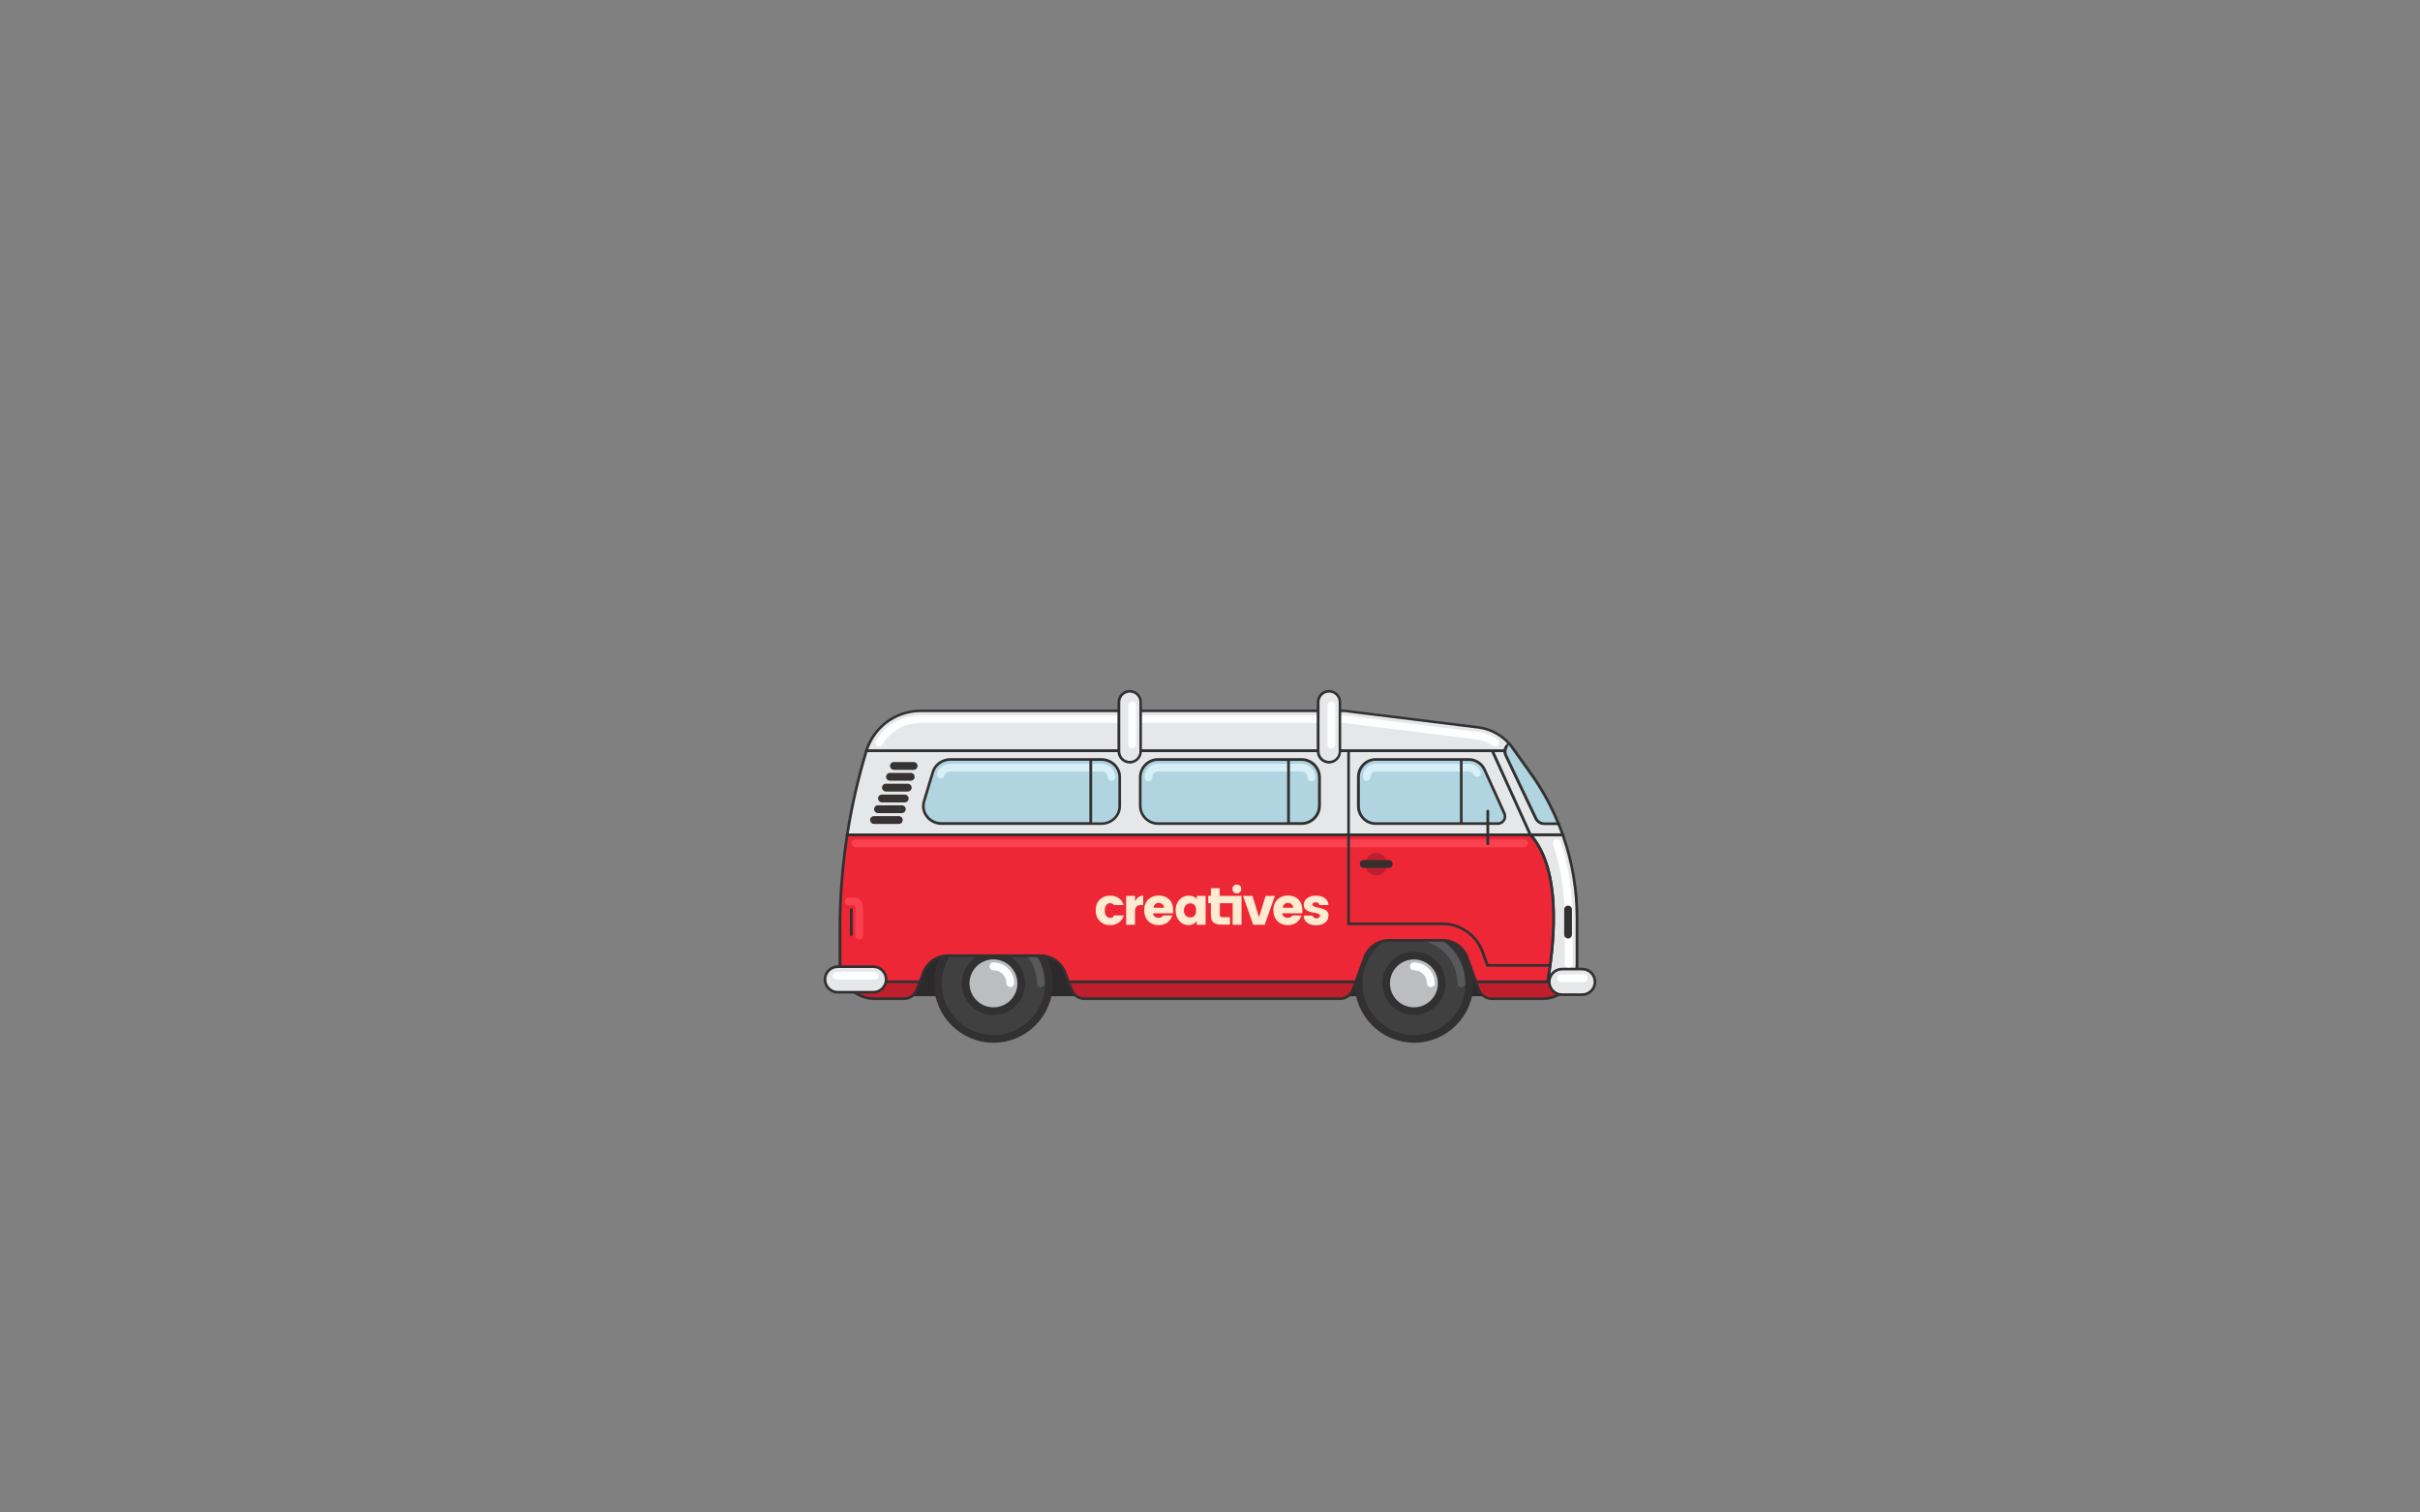 <?xml version="1.0" encoding="utf-8"?>
<!-- Generator: Adobe Illustrator 22.1.0, SVG Export Plug-In . SVG Version: 6.00 Build 0)  -->
<svg version="1.1" id="Van" xmlns="http://www.w3.org/2000/svg" xmlns:xlink="http://www.w3.org/1999/xlink" x="0px" y="0px"
	 viewBox="0 0 1920 1200" style="enable-background:new 0 0 1920 1200;" xml:space="preserve">
<rect x="0" y="0" width="1920" height="1200" fill="#808080" stroke="none"/>
<style type="text/css">
	.st0{fill:#2C292A;}
	.st1{fill:#404041;}
	.st2{fill:#323031;}
	.st3{fill:#58595B;}
	.st4{fill:#BBBDBF;}
	.st5{fill:#FDFEFF;}
	.st6{fill:#E6E7E8;}
	.st7{fill:#FFFFFF;}
	.st8{fill:#EE2737;}
	.st9{fill:#FA4150;}
	.st10{fill:#BF1F2C;}
	.st11{fill:#373332;}
	.st12{fill:#B0D4E0;}
	.st13{fill:#D7EFF6;}
	.st14{fill:#FFECD0;}
</style>
<g>
	<g id="bottom_1_">
		
			<rect x="706.3" y="708.7" transform="matrix(-1 -4.489621e-11 4.489621e-11 -1 1890.373 1499.105)" class="st0" width="477.7" height="81.6"/>
	</g>
	<g id="wheel_4_">
		<g>
			<g>
				
					<ellipse transform="matrix(0.759 -0.651 0.651 0.759 -318.017 701.373)" class="st1" cx="788.2" cy="780.2" rx="44" ry="44"/>
			</g>
			<g>
				<path class="st2" d="M741.1,780.2c0-26,21.1-47.1,47.1-47.1c26,0,47.1,21.1,47.1,47.1c0,26-21.1,47.1-47.1,47.1
					C762.2,827.2,741.1,806.1,741.1,780.2z M747.2,780.2c0,22.6,18.4,41,41,41c22.6,0,41-18.4,41-41c0-22.6-18.4-41-41-41
					C765.6,739.2,747.2,757.6,747.2,780.2z"/>
			</g>
		</g>
		<g>
			<g>
				<path class="st3" d="M825.7,783.2c1.7,0,3.1-1.4,3.1-3.1c0-22.4-18.2-40.6-40.6-40.6c-1.7,0-3.1,1.4-3.1,3.1
					c0,1.7,1.4,3.1,3.1,3.1c19,0,34.5,15.5,34.5,34.5C822.6,781.9,824,783.2,825.7,783.2z"/>
			</g>
		</g>
		<g>
			<g>
				<circle class="st4" cx="788.2" cy="780.2" r="22.1"/>
			</g>
			<g>
				<path class="st2" d="M763.1,780.2c0-13.9,11.3-25.1,25.1-25.1c13.9,0,25.1,11.3,25.1,25.1c0,13.9-11.3,25.1-25.1,25.1
					C774.3,805.3,763.1,794,763.1,780.2z M769.2,780.2c0,10.5,8.5,19,19,19s19-8.5,19-19c0-10.5-8.5-19-19-19
					S769.2,769.7,769.2,780.2z"/>
			</g>
		</g>
		<g>
			<g>
				<path class="st5" d="M801.6,783.2c1.7,0,3.1-1.4,3.1-3.1c0-9.1-7.4-16.5-16.5-16.5c-1.7,0-3.1,1.4-3.1,3.1
					c0,1.7,1.4,3.1,3.1,3.1c5.7,0,10.3,4.6,10.3,10.4C798.5,781.9,799.9,783.2,801.6,783.2z"/>
			</g>
		</g>
	</g>
	<g id="wheel_3_">
		<g>
			<g>
				
					<ellipse transform="matrix(0.707 -0.707 0.707 0.707 -223.084 1021.756)" class="st1" cx="1121.8" cy="780.2" rx="44" ry="44"/>
			</g>
			<g>
				<path class="st2" d="M1074.8,780.2c0-26,21.1-47.1,47.1-47.1c26,0,47.1,21.1,47.1,47.1c0,26-21.1,47.1-47.1,47.1
					C1095.9,827.2,1074.8,806.1,1074.8,780.2z M1080.9,780.2c0,22.6,18.4,41,41,41s41-18.4,41-41c0-22.6-18.4-41-41-41
					S1080.9,757.6,1080.9,780.2z"/>
			</g>
		</g>
		<g>
			<g>
				<path class="st3" d="M1159.3,783.2c1.7,0,3.1-1.4,3.1-3.1c0-22.4-18.2-40.6-40.6-40.6c-1.7,0-3.1,1.4-3.1,3.1
					c0,1.7,1.4,3.1,3.1,3.1c19,0,34.5,15.5,34.5,34.5C1156.3,781.9,1157.7,783.2,1159.3,783.2z"/>
			</g>
		</g>
		<g>
			<g>
				<circle class="st4" cx="1121.8" cy="780.2" r="22.1"/>
			</g>
			<g>
				<path class="st2" d="M1096.7,780.2c0-13.9,11.3-25.1,25.1-25.1s25.1,11.3,25.1,25.1c0,13.9-11.3,25.1-25.1,25.1
					S1096.7,794,1096.7,780.2z M1102.8,780.2c0,10.5,8.5,19,19,19s19-8.5,19-19c0-10.5-8.5-19-19-19S1102.8,769.7,1102.8,780.2z"/>
			</g>
		</g>
		<g>
			<g>
				<path class="st5" d="M1135.2,783.2c1.7,0,3.1-1.4,3.1-3.1c0-9.1-7.4-16.5-16.5-16.5c-1.7,0-3.1,1.4-3.1,3.1
					c0,1.7,1.4,3.1,3.1,3.1c5.7,0,10.3,4.6,10.3,10.4C1132.2,781.9,1133.5,783.2,1135.2,783.2z"/>
			</g>
		</g>
	</g>
	<g id="body_1_">
		<g>
			<path class="st6" d="M687.3,596.1c0.1-0.2,0.1-0.3,0.2-0.5H1184l30.2,66.8H672.2C675.6,640,680.7,617.9,687.3,596.1z"/>
		</g>
		<path class="st2" d="M1215.9,663.5l-31.2-68.9h-498l-0.5,1.3c-6.6,22-11.7,44.3-15.1,66.4l-0.2,1.2H1215.9z M1212.6,661.3H673.4
			l0.4-2.3c3.3-20.3,8-40.8,14-60.9l0.4-1.4h495.1L1212.6,661.3z"/>
		<g>
			<path class="st6" d="M1184,595.6l30.2,66.8h25.6c-1.1-3-2.2-6-3.4-8.9h-11.1c-2.9,0-5.5-1.6-6.7-4.1l-23.9-50.1
				c-0.6-1.2-0.8-2.4-0.6-3.6H1184z"/>
		</g>
		<path class="st2" d="M1182.4,594.5l31.2,68.9h27.8l-0.5-1.4c-1.2-3.3-2.3-6.3-3.4-9l-0.3-0.7h-11.8c-2.5,0-4.7-1.4-5.8-3.5
			l-23.9-50.2c-0.5-1-0.6-2-0.5-3l0.1-1.2H1182.4z M1185.7,596.7h7.1l0.4,1.5c0.1,0.5,0.3,1,0.5,1.4l23.9,50.2
			c1.4,2.9,4.4,4.7,7.7,4.7h10.4l0.5,1.2c0.4,0.9,0.7,1.9,1.1,2.8l1,2.7h-23.4L1185.7,596.7z"/>
		<g>
			<path class="st6" d="M687.4,595.6h506.7c0.2-2.2,1.5-4.2,3.5-5.3c-6.3-7.2-15.1-11.9-24.8-13.1L1066.9,564H730.5
				C710.8,564,693.3,576.8,687.4,595.6z"/>
		</g>
		<path class="st2" d="M1198.1,591.3l1.1-0.7l-0.9-1c-6.5-7.5-15.5-12.2-25.4-13.5L1066.8,563H730.5c-20.3,0-38,13-44.1,32.3
			l-0.4,1.4h509.1l0.1-1C1195.3,593.9,1196.5,592.2,1198.1,591.3z M1195.9,590l-1.1,1.4c-0.5,0.6-0.9,1.2-1.2,1.9l-0.5,1.2H688.8
			l1.2-2.8c6.9-16.2,22.8-26.7,40.5-26.7h336.4l105.8,13.1c8.2,1,16,4.8,21.9,10.5L1195.9,590z"/>
		<g>
			<path class="st5" d="M697.4,592.2c1,0,2-0.5,2.6-1.5c6.5-10.7,17.8-17.1,30.4-17.1h335.9l105.3,13.1c4.7,0.6,9.3,2.3,13.2,5
				c1.4,1,3.3,0.6,4.2-0.8c1-1.4,0.6-3.3-0.8-4.2c-4.7-3.2-10.2-5.3-15.8-6l-105.8-13.1H730.5c-14.7,0-28.1,7.5-35.6,20.1
				c-0.9,1.4-0.4,3.3,1,4.2C696.3,592,696.9,592.2,697.4,592.2z"/>
		</g>
		<g>
			<path class="st6" d="M1227.8,779h19.5c2.4-4.1,3.9-8.9,3.9-14v-36.7c0-22.6-3.9-44.9-11.3-65.9h-25.6
				C1237.2,687.8,1234.7,738.4,1227.8,779z"/>
		</g>
		<path class="st2" d="M1211.9,661.3l1.6,1.8c22.9,25.4,19.9,77,13.3,115.7l-0.2,1.3h21.4l0.3-0.5c2.6-4.4,4-9.4,4-14.6v-36.7
			c0-22.6-3.8-44.9-11.4-66.2l-0.3-0.7H1211.9z M1216.8,663.5h22.3l0.5,1.3c7,20.5,10.5,41.8,10.5,63.4V765c0,4.1-1,8.2-2.8,11.9
			l-0.6,1.1h-17.6l0.4-2.3c5.6-34.9,8.4-82.2-10.5-109L1216.8,663.5z"/>
		<g>
			<path class="st7" d="M1244.6,768c1.7,0,3.1-1.4,3.1-3.1v-36.7c0-20.5-3.2-40.8-9.6-60.3c-0.5-1.6-2.3-2.5-3.9-2
				c-1.6,0.5-2.5,2.3-2,3.9c6.2,18.9,9.3,38.5,9.3,58.4V765C1241.6,766.6,1242.9,768,1244.6,768z"/>
		</g>
		<g>
			<path class="st8" d="M666.4,736.9V765c0,5.1,1.4,9.9,3.9,14h59.4l2.8-7.4c3.1-8.1,10.8-13.4,19.4-13.4h73.6
				c8.6,0,16.3,5.3,19.4,13.4l2.8,7.4h227.9l6.9-19.3c3-8.2,10.8-13.7,19.5-13.7h42.5c8.8,0,16.6,5.5,19.5,13.7l6.9,19.3h56.7
				c6.9-40.6,9.4-91.2-13.5-116.6H672.2C668.3,687,666.4,711.9,666.4,736.9z"/>
		</g>
		<path class="st2" d="M674.3,741.5v-19.9c0-0.6,0.5-1.1,1.1-1.1s1.1,0.5,1.1,1.1v19.9c0,0.6-0.5,1.1-1.1,1.1
			S674.3,742.1,674.3,741.5z"/>
		<path class="st2" d="M665.3,765c0,5.2,1.4,10.2,4,14.6l0.3,0.5h60.8l3.1-8.1c2.9-7.6,10.3-12.7,18.4-12.7h73.6
			c8.1,0,15.5,5.1,18.4,12.7l3.1,8.1h229.4l7.2-20c2.8-7.8,10.3-13,18.5-13h42.5c8.3,0,15.7,5.2,18.5,13l7.2,20h58.4l0.2-0.9
			c6.7-39.2,9.7-91.4-13.8-117.5l-0.3-0.4H671.2l-0.1,0.9c-3.8,24.6-5.8,49.7-5.8,74.6V765z M667.5,736.9c0-23.9,1.8-48,5.3-71.7
			l0.3-1.7h540.7l0.6,0.7c11.9,14,23.8,44.8,12.8,112.1l-0.3,1.7h-55.1l-6.7-18.6c-3.1-8.6-11.4-14.4-20.5-14.4h-42.5
			c-9.2,0-17.4,5.8-20.5,14.4l-6.7,18.6H848.5l-2.5-6.7c-3.2-8.4-11.4-14.1-20.4-14.1h-73.6c-9,0-17.2,5.7-20.4,14.1l-2.5,6.7h-58.1
			l-0.6-1.1c-1.9-3.6-2.8-7.7-2.8-11.9V736.9z"/>
		<g>
			<path class="st9" d="M678.9,672.2h530.3c1.7,0,3.1-1.4,3.1-3.1c0-1.7-1.4-3.1-3.1-3.1H678.9c-1.7,0-3.1,1.4-3.1,3.1
				C675.9,670.8,677.3,672.2,678.9,672.2z"/>
		</g>
		<g>
			<path class="st10" d="M1171.1,779l2.2,6.1c1.6,4.4,5.7,7.3,10.4,7.3h40.1c10,0,18.8-5.4,23.6-13.4H1171.1z"/>
		</g>
		<path class="st2" d="M1248.2,779.5l1-1.6h-79.6l2.7,7.5c1.7,4.8,6.3,8,11.4,8h40.1C1233.7,793.5,1243.1,788.1,1248.2,779.5z
			 M1245.8,780.1l-3.3,3.4c-4.9,5-11.8,7.9-18.8,7.9h-40.1c-4.2,0-8-2.6-9.4-6.6l-1.7-4.7H1245.8z"/>
		<g>
			<path class="st10" d="M847.7,779l2.4,6.3c1.7,4.3,5.7,7.1,10.3,7.1h202.6c4.7,0,8.8-2.9,10.4-7.3l2.2-6.1H847.7z"/>
		</g>
		<path class="st2" d="M1074.5,785.4l2.7-7.5h-231l2.9,7.7c1.8,4.8,6.3,7.8,11.3,7.8h202.6C1068.2,793.5,1072.8,790.2,1074.5,785.4z
			 M1074.1,780.1l-1.7,4.6c-1.4,3.9-5.2,6.6-9.4,6.6H860.5c-4.2,0-7.8-2.5-9.3-6.4l-1.8-4.8H1074.1z"/>
		<g>
			<path class="st10" d="M670.3,779c4.8,8,13.5,13.4,23.5,13.4H717c4.6,0,8.7-2.8,10.3-7.1l2.4-6.3H670.3z"/>
		</g>
		<path class="st2" d="M728.3,785.6l2.9-7.7h-62.9l1,1.6c5.1,8.6,14.5,13.9,24.5,13.9H717C722.1,793.5,726.6,790.4,728.3,785.6z
			 M728.2,780.1l-1.8,4.8c-1.5,3.9-5.1,6.4-9.3,6.4h-23.2c-7,0-13.8-2.9-18.8-7.9l-3.3-3.4H728.2z"/>
		<g>
			<g>
				<g>
					<path class="st11" d="M709.2,610.8h15.7c1.7,0,3.1-1.4,3.1-3.1c0-1.7-1.4-3.1-3.1-3.1h-15.7c-1.7,0-3.1,1.4-3.1,3.1
						C706.2,609.5,707.5,610.8,709.2,610.8z"/>
				</g>
			</g>
			<g>
				<g>
					<path class="st11" d="M706.1,619.4h16.5c1.7,0,3.1-1.4,3.1-3.1c0-1.7-1.4-3.1-3.1-3.1h-16.5c-1.7,0-3.1,1.4-3.1,3.1
						C703,618.1,704.4,619.4,706.1,619.4z"/>
				</g>
			</g>
			<g>
				<g>
					<path class="st11" d="M702.9,628h17.3c1.7,0,3.1-1.4,3.1-3.1c0-1.7-1.4-3.1-3.1-3.1h-17.3c-1.7,0-3.1,1.4-3.1,3.1
						C699.8,626.6,701.2,628,702.9,628z"/>
				</g>
			</g>
			<g>
				<g>
					<path class="st11" d="M699.7,636.6h18.1c1.7,0,3.1-1.4,3.1-3.1c0-1.7-1.4-3.1-3.1-3.1h-18.1c-1.7,0-3.1,1.4-3.1,3.1
						C696.7,635.2,698,636.6,699.7,636.6z"/>
				</g>
			</g>
			<g>
				<g>
					<path class="st11" d="M696.6,645.1h18.9c1.7,0,3.1-1.4,3.1-3.1c0-1.7-1.4-3.1-3.1-3.1h-18.9c-1.7,0-3.1,1.4-3.1,3.1
						C693.5,643.8,694.9,645.1,696.6,645.1z"/>
				</g>
			</g>
			<g>
				<g>
					<path class="st11" d="M693.4,653.7h19.7c1.7,0,3.1-1.4,3.1-3.1c0-1.7-1.4-3.1-3.1-3.1h-19.7c-1.7,0-3.1,1.4-3.1,3.1
						C690.4,652.3,691.7,653.7,693.4,653.7z"/>
				</g>
			</g>
		</g>
		<g>
			<path class="st6" d="M664.7,787.3h28.2c5.6,0,10.2-4.6,10.2-10.2l0,0c0-5.6-4.6-10.2-10.2-10.2h-28.2c-5.6,0-10.2,4.6-10.2,10.2
				l0,0C654.6,782.7,659.1,787.3,664.7,787.3z"/>
		</g>
		<path class="st2" d="M653.5,777.1c0,6.2,5,11.2,11.2,11.2h28.2c6.2,0,11.2-5,11.2-11.2s-5-11.2-11.2-11.2h-28.2
			C658.5,765.9,653.5,770.9,653.5,777.1z M655.6,777.1c0-5,4.1-9.1,9.1-9.1h28.2c5,0,9.1,4.1,9.1,9.1s-4.1,9.1-9.1,9.1h-28.2
			C659.7,786.2,655.6,782.1,655.6,777.1z"/>
		<g>
			<path class="st6" d="M1239.3,789.2h16c5.6,0,10.2-4.6,10.2-10.2l0,0c0-5.6-4.6-10.2-10.2-10.2h-16c-5.6,0-10.2,4.6-10.2,10.2l0,0
				C1229.1,784.6,1233.7,789.2,1239.3,789.2z"/>
		</g>
		<path class="st2" d="M1228.1,779c0,6.2,5,11.2,11.2,11.2h16c6.2,0,11.2-5,11.2-11.2s-5-11.2-11.2-11.2h-16
			C1233.1,767.8,1228.1,772.8,1228.1,779z M1230.2,779c0-5,4.1-9.1,9.1-9.1h16c5,0,9.1,4.1,9.1,9.1s-4.1,9.1-9.1,9.1h-16
			C1234.3,788.1,1230.2,784,1230.2,779z"/>
		<g>
			<path class="st7" d="M1238.6,779.2h17.9c1.7,0,3.1-1.4,3.1-3.1c0-1.7-1.4-3.1-3.1-3.1h-17.9c-1.7,0-3.1,1.4-3.1,3.1
				C1235.5,777.9,1236.9,779.2,1238.6,779.2z"/>
		</g>
		<g>
			<path class="st5" d="M663.7,777.2H694c1.7,0,3.1-1.4,3.1-3.1c0-1.7-1.4-3.1-3.1-3.1h-30.3c-1.7,0-3.1,1.4-3.1,3.1
				C660.6,775.8,662,777.2,663.7,777.2z"/>
		</g>
		<g>
			<path class="st2" d="M1244.1,744.6c1.7,0,3.1-1.4,3.1-3.1v-19.9c0-1.7-1.4-3.1-3.1-3.1c-1.7,0-3.1,1.4-3.1,3.1v19.9
				C1241,743.2,1242.4,744.6,1244.1,744.6z"/>
		</g>
		<g>
			<circle class="st10" cx="1091.9" cy="685.6" r="8.9"/>
		</g>
		<g>
			<path class="st2" d="M1081.9,688.6h19.9c1.7,0,3.1-1.4,3.1-3.1c0-1.7-1.4-3.1-3.1-3.1h-19.9c-1.7,0-3.1,1.4-3.1,3.1
				C1078.9,687.2,1080.2,688.6,1081.9,688.6z"/>
		</g>
		<g>
			<path class="st9" d="M681.7,745.3c1.7,0,3.1-1.4,3.1-3.1v-21.3c0-8.2-5.6-8.8-7.3-8.8h-4c-1.7,0-3.1,1.4-3.1,3.1
				c0,1.7,1.4,3.1,3.1,3.1h4c0.4,0,1.1,0,1.1,2.7v21.3C678.6,744,680,745.3,681.7,745.3z"/>
		</g>
		<g>
			<g>
				<path class="st6" d="M896.4,548.5c4.8,0,8.7,3.9,8.7,8.7v39c0,4.8-3.9,8.7-8.7,8.7c-4.8,0-8.7-3.9-8.7-8.7v-39
					C887.7,552.3,891.6,548.5,896.4,548.5z"/>
			</g>
		</g>
		<path class="st2" d="M886.6,557.1v39c0,5.4,4.4,9.7,9.7,9.7c5.4,0,9.7-4.4,9.7-9.7v-39c0-5.4-4.4-9.7-9.7-9.7
			C891,547.4,886.6,551.7,886.6,557.1z M888.8,557.1c0-4.2,3.4-7.6,7.6-7.6c4.2,0,7.6,3.4,7.6,7.6v39c0,4.2-3.4,7.6-7.6,7.6
			c-4.2,0-7.6-3.4-7.6-7.6V557.1z"/>
		<g>
			<g>
				<path class="st5" d="M898.3,593.8c1.7,0,3.1-1.4,3.1-3.1v-31.1c0-1.7-1.4-3.1-3.1-3.1s-3.1,1.4-3.1,3.1v31.1
					C895.2,592.4,896.6,593.8,898.3,593.8z"/>
			</g>
		</g>
		<g>
			<g>
				<path class="st6" d="M1054.4,548.5c4.8,0,8.7,3.9,8.7,8.7v39c0,4.8-3.9,8.7-8.7,8.7c-4.8,0-8.7-3.9-8.7-8.7v-39
					C1045.8,552.3,1049.7,548.5,1054.4,548.5z"/>
			</g>
		</g>
		<path class="st2" d="M1044.7,557.1v39c0,5.4,4.4,9.7,9.7,9.7c5.4,0,9.7-4.4,9.7-9.7v-39c0-5.4-4.4-9.7-9.7-9.7
			C1049.1,547.4,1044.7,551.7,1044.7,557.1z M1046.9,557.1c0-4.2,3.4-7.6,7.6-7.6c4.2,0,7.6,3.4,7.6,7.6v39c0,4.2-3.4,7.6-7.6,7.6
			c-4.2,0-7.6-3.4-7.6-7.6V557.1z"/>
		<g>
			<g>
				<path class="st5" d="M1056.3,593.8c1.7,0,3.1-1.4,3.1-3.1v-31.1c0-1.7-1.4-3.1-3.1-3.1c-1.7,0-3.1,1.4-3.1,3.1v31.1
					C1053.3,592.4,1054.6,593.8,1056.3,593.8z"/>
			</g>
		</g>
	</g>
	<path class="st2" d="M1144.6,734h-75.7V595.6h2.1v136.3h73.5c14.6,0,27.8,9.3,32.8,23l3.6,10h49.2v2.1h-50.8l-4.1-11.4
		C1170.7,742.7,1158.3,734,1144.6,734z"/>
	<g id="window_x5F_2_1_">
		<g>
			<g>
				<path class="st12" d="M1077.8,616.4v23.2c0,7.6,6.1,13.9,13.7,13.9h96.9c4.1,0,6.8-4.3,5.1-8.1l-15.7-34.7
					c-2.2-5-7.1-8.1-12.5-8.1h-73.9C1084,602.6,1077.8,608.8,1077.8,616.4z"/>
			</g>
		</g>
		<g>
			<g>
				<path class="st13" d="M1084.3,619.5c1.7,0,3.1-1.4,3.1-3.1c0-2.4,1.9-4.3,4.1-4.3h73.9c1.6,0,3.1,1,3.8,2.5
					c0.7,1.5,2.5,2.2,4,1.5c1.5-0.7,2.2-2.5,1.5-4c-1.7-3.7-5.3-6.1-9.3-6.1h-73.9c-5.7,0-10.3,4.7-10.3,10.4
					C1081.3,618.1,1082.6,619.5,1084.3,619.5z"/>
			</g>
		</g>
	</g>
	<path class="st2" d="M1188.4,654.5c2.3,0,4.4-1.2,5.6-3.1c1.3-2,1.4-4.4,0.5-6.5l-15.7-34.7c-2.4-5.3-7.7-8.7-13.5-8.7h-73.9
		c-8.1,0-14.8,6.7-14.8,14.9v23.2c0,8.2,6.6,14.9,14.8,14.9H1188.4z M1158.3,652.4h-66.8c-7,0-12.6-5.7-12.6-12.8v-23.2
		c0-7,5.7-12.8,12.6-12.8h66.8V652.4z M1188.4,652.4h-28v-48.7h5c4.9,0,9.4,2.9,11.5,7.5l15.7,34.7c0.7,1.5,0.5,3.1-0.3,4.5
		C1191.4,651.6,1190,652.4,1188.4,652.4z"/>
	<path class="st2" d="M1180.4,642.4c0.6,0,1.1,0.5,1.1,1.1v26c0,0.6-0.5,1.1-1.1,1.1s-1.1-0.5-1.1-1.1v-26
		C1179.4,642.9,1179.8,642.4,1180.4,642.4z"/>
	<g id="window_x5F_3_1_">
		<g>
			<g>
				<path class="st12" d="M904.6,616.8v22.4c0,7.9,6.4,14.2,14.2,14.2h113.8c7.9,0,14.2-6.4,14.2-14.2v-22.4
					c0-7.9-6.4-14.2-14.2-14.2H918.8C911,602.6,904.6,608.9,904.6,616.8z"/>
			</g>
		</g>
		<g>
			<g>
				<path class="st13" d="M911.1,619.9c1.7,0,3.1-1.4,3.1-3.1c0-2.6,2.1-4.7,4.6-4.7h113.8c2.6,0,4.7,2.1,4.7,4.7
					c0,1.7,1.4,3.1,3.1,3.1c1.7,0,3.1-1.4,3.1-3.1c0-5.9-4.8-10.8-10.8-10.8H918.8c-5.9,0-10.7,4.8-10.7,10.8
					C908.1,618.5,909.5,619.9,911.1,619.9z"/>
			</g>
		</g>
	</g>
	<path class="st2" d="M903.6,616.8v22.4c0,8.4,6.8,15.3,15.3,15.3h113.8c8.4,0,15.3-6.9,15.3-15.3v-22.4c0-8.4-6.9-15.3-15.3-15.3
		H918.8C910.4,601.5,903.6,608.4,903.6,616.8z M1023.4,603.7h9.2c7.2,0,13.1,5.9,13.1,13.1v22.4c0,7.2-5.9,13.1-13.1,13.1h-9.2
		V603.7z M905.7,616.8c0-7.2,5.9-13.1,13.1-13.1h102.4v48.7H918.8c-7.2,0-13.1-5.9-13.1-13.1V616.8z"/>
	<g id="window_x5F_4_1_">
		<g>
			<g>
				<path class="st12" d="M747.1,653.5h126.6c8,0,14.6-6.2,14.6-13.9v-23.2c0-7.6-6.5-13.9-14.6-13.9H754.1c-6.5,0-12.2,4.1-14,10
					l-7,23.2C730.5,644.7,737.4,653.5,747.1,653.5z"/>
			</g>
		</g>
		<g>
			<g>
				<path class="st13" d="M881.8,619.5c1.7,0,3.1-1.4,3.1-3.1c0-5.7-5-10.4-11.1-10.4H754.1c-5,0-9.4,3.1-10.7,7.6
					c-0.5,1.6,0.4,3.3,2.1,3.8c1.6,0.5,3.3-0.4,3.8-2.1c0.6-1.9,2.6-3.2,4.8-3.2h119.7c2.8,0,5,1.9,5,4.3
					C878.8,618.1,880.1,619.5,881.8,619.5z"/>
			</g>
		</g>
		<path class="st2" d="M734.4,648.2c3,4,7.6,6.3,12.8,6.3h126.6c8.6,0,15.6-6.7,15.6-14.9v-23.2c0-8.2-7-14.9-15.6-14.9H754.1
			c-6.9,0-13.1,4.4-15,10.8l-7,23.2C730.8,639.9,731.6,644.5,734.4,648.2z M866.5,603.7h7.3c7.4,0,13.5,5.7,13.5,12.8v23.2
			c0,7-6,12.8-13.5,12.8h-7.3V603.7z M734.1,636.1l7-23.2c1.6-5.5,7-9.3,13-9.3h110.2v48.7H747.1c-4.5,0-8.5-2-11-5.4
			C733.7,643.8,733,639.8,734.1,636.1z"/>
	</g>
	<g id="glass_x5F_1_1_">
		<g>
			<path class="st12" d="M1194.1,595.6c-0.1,1.2,0.1,2.4,0.6,3.6l23.9,50.1c1.2,2.5,3.8,4.1,6.7,4.1h11.1
				c-5.7-14.1-13.1-27.5-22.1-40.1l-12.7-17.8l-1.6-2.2c-0.8-1.1-1.6-2.1-2.5-3.1C1195.6,591.5,1194.3,593.4,1194.1,595.6z"/>
		</g>
	</g>
	<path class="st2" d="M1193.7,599.6l23.9,50.2c1.4,2.9,4.4,4.7,7.7,4.7h12.7l-0.6-1.5c-5.8-14.3-13.3-27.9-22.2-40.3l-14.3-20
		c-0.8-1.2-1.7-2.2-2.6-3.2l-0.6-0.6l-0.8,0.4c-2.3,1.3-3.8,3.6-4,6.1C1192.9,596.9,1193.1,598.3,1193.7,599.6z M1195.2,595.7
		c0.1-0.5,0.2-1,0.4-1.5l1.3-3.3l2.1,2.9l14.5,20.3c7.9,11,14.7,23,20.2,35.6l1.2,2.8h-9.5c-2.5,0-4.7-1.4-5.8-3.5l-23.9-50.2
		C1195.2,597.7,1195.1,596.7,1195.2,595.7z"/>
	<path class="st14" d="M883.9,726.3l7.7,0c-0.7,2.3-1.9,4.1-3.8,5.5c-2,1.4-4.3,2.2-7.1,2.2c-3.4,0-6.1-1.1-8.2-3.2
		c-2.1-2.1-3.2-5-3.2-8.5c0-3.6,1.1-6.4,3.2-8.5c2.1-2.1,4.9-3.2,8.2-3.2c2.8,0,5.2,0.7,7.1,2.1c1.8,1.3,3,3.1,3.7,5.4l-7.7,0
		c-0.7-1-1.6-1.5-2.9-1.5c-1.5,0-2.6,0.5-3.3,1.6c-0.7,1.1-1.1,2.4-1.1,4.2s0.4,3.1,1.1,4.2c0.7,1.1,1.8,1.6,3.2,1.6
		c0.9,0,1.6-0.1,2.1-0.5C883.2,727.3,883.6,726.9,883.9,726.3z M900.5,715.1l0-4.3l-7,0l0,22.9l7,0l0-10.5c0-1.9,0.4-3.3,1.2-4
		c0.8-0.8,2-1.1,3.6-1.1l1.7,0l0-7.5C904.3,710.6,902.1,712.1,900.5,715.1z M981.3,708.8c1,0,1.8-0.3,2.5-1c0.7-0.7,1-1.5,1-2.5
		c0-1-0.3-1.8-1-2.5c-0.7-0.7-1.5-1-2.5-1c-1,0-1.8,0.3-2.5,1c-0.7,0.7-1,1.5-1,2.5c0,1,0.3,1.8,1,2.5
		C979.5,708.5,980.3,708.8,981.3,708.8z M967.7,710.8l0-6.1l-7,0l0,6.1l-2.1,0l0,5.8l2.1,0l0,9.5c0,2.8,0.7,4.7,2.1,5.8
		c1.4,1.1,3.4,1.7,6,1.7l7,0l0-5.9l-5.9,0c-1.4,0-2.1-0.5-2.1-1.6l0-9.5l10.2,0l0,17.1l7,0l0-22.9L967.7,710.8z M1004.1,710.8
		l-5.2,17l-5.2-17l-7.5,0l8.1,22.9l9.1,0l8.1-22.9L1004.1,710.8z M1053.2,723.5c-0.6-0.9-1.3-1.5-2.4-1.9c-1.9-0.8-3.8-1.3-6.2-1.8
		c-2.2-0.5-3.4-1.1-3.4-2.1c0-1.1,0.9-1.8,2.7-1.8c0.9,0,1.6,0.2,2.1,0.6c0.5,0.3,0.7,0.8,0.8,1.6l7.2,0c-0.1-2.3-1.1-4.2-2.9-5.5
		c-1.8-1.3-4.2-2-7.1-2c-2.9,0-5.3,0.7-7,2.1c-1.7,1.4-2.6,3.1-2.6,5.1c0,1.5,0.4,2.7,1.3,3.6c0.9,0.9,2,1.6,3.2,1.9
		c1.3,0.4,2.5,0.7,3.8,0.9c1.6,0.3,4.6,0.6,4.6,2.3c0,0.6-0.3,1.1-0.8,1.5c-0.5,0.4-1.2,0.6-2,0.6c-1.9,0-2.8-0.8-3-2.2l-7.2,0
		c0,2.7,1.2,4.5,3,5.8c1.9,1.3,4.2,1.9,7,1.9c2.8,0,5.1-0.7,6.9-2c1.8-1.4,2.7-3.1,2.7-5.2C1054.2,725.5,1053.9,724.4,1053.2,723.5z
		 M930.8,722.4c0,0.8-0.1,1.5-0.2,2.2l-15.8,0c0,0,0,0,0,0c0.1,1.1,0.6,2,1.4,2.6c0.8,0.7,1.8,1,3,1c1.1,0,2.1-0.3,2.9-1
		c0.3-0.3,0.6-0.6,0.8-0.9l7.2,0c-0.7,2.3-2,4.2-3.9,5.6c-2,1.4-4.3,2.1-7,2.1c-3.3,0-6.1-1.1-8.2-3.2c-2.1-2.1-3.2-5-3.2-8.6
		c0-3.6,1.1-6.4,3.2-8.5c2.1-2.1,4.9-3.2,8.2-3.2c3.4,0,6.2,1,8.4,3.1S930.8,718.7,930.8,722.4z M923.6,720.2
		c-0.1-1.2-0.6-2.1-1.4-2.8c-0.8-0.7-1.8-1.1-2.9-1.1c-1.1,0-2.1,0.4-2.8,1.1c-0.8,0.7-1.2,1.7-1.4,2.8L923.6,720.2z M1033.3,722.4
		c0,0.8-0.1,1.5-0.2,2.2l-15.8,0c0,0,0,0,0,0c0.1,1.1,0.6,2,1.4,2.6c0.8,0.7,1.8,1,3,1c1.1,0,2.1-0.3,2.9-1c0.3-0.3,0.6-0.6,0.8-0.9
		l7.2,0c-0.7,2.3-2,4.2-3.9,5.6c-2,1.4-4.3,2.1-7,2.1c-3.3,0-6.1-1.1-8.2-3.2c-2.1-2.1-3.2-5-3.2-8.6c0-3.6,1.1-6.4,3.2-8.5
		c2.1-2.1,4.9-3.2,8.2-3.2c3.4,0,6.2,1,8.4,3.1C1032.2,715.8,1033.3,718.7,1033.3,722.4z M1026.1,720.2c-0.1-1.2-0.6-2.1-1.4-2.8
		c-0.8-0.7-1.8-1.1-2.9-1.1c-1.1,0-2.1,0.4-2.8,1.1c-0.8,0.7-1.2,1.7-1.4,2.8L1026.1,720.2z M956.5,710.8l0,22.9l-7,0l0-2.9
		c-1.7,2.1-3.8,3.2-6.5,3.2c-2.9,0-5.3-1.1-7.3-3.3c-2-2.2-3-5-3-8.4c0-3.4,1-6.2,3-8.4c2-2.2,4.5-3.3,7.4-3.3
		c2.7,0,4.9,0.9,6.4,2.8l0-2.6L956.5,710.8z M949,722.3c0-5.5-3.6-5.6-4.8-5.6c-1.3,0-2.4,0.5-3.4,1.5c-1,1-1.5,2.4-1.5,4.2
		c0,1.8,0.5,3.2,1.5,4.1c1,1,2.1,1.4,3.4,1.4C945.5,727.9,949,727.7,949,722.3z"/>
</g>
</svg>
